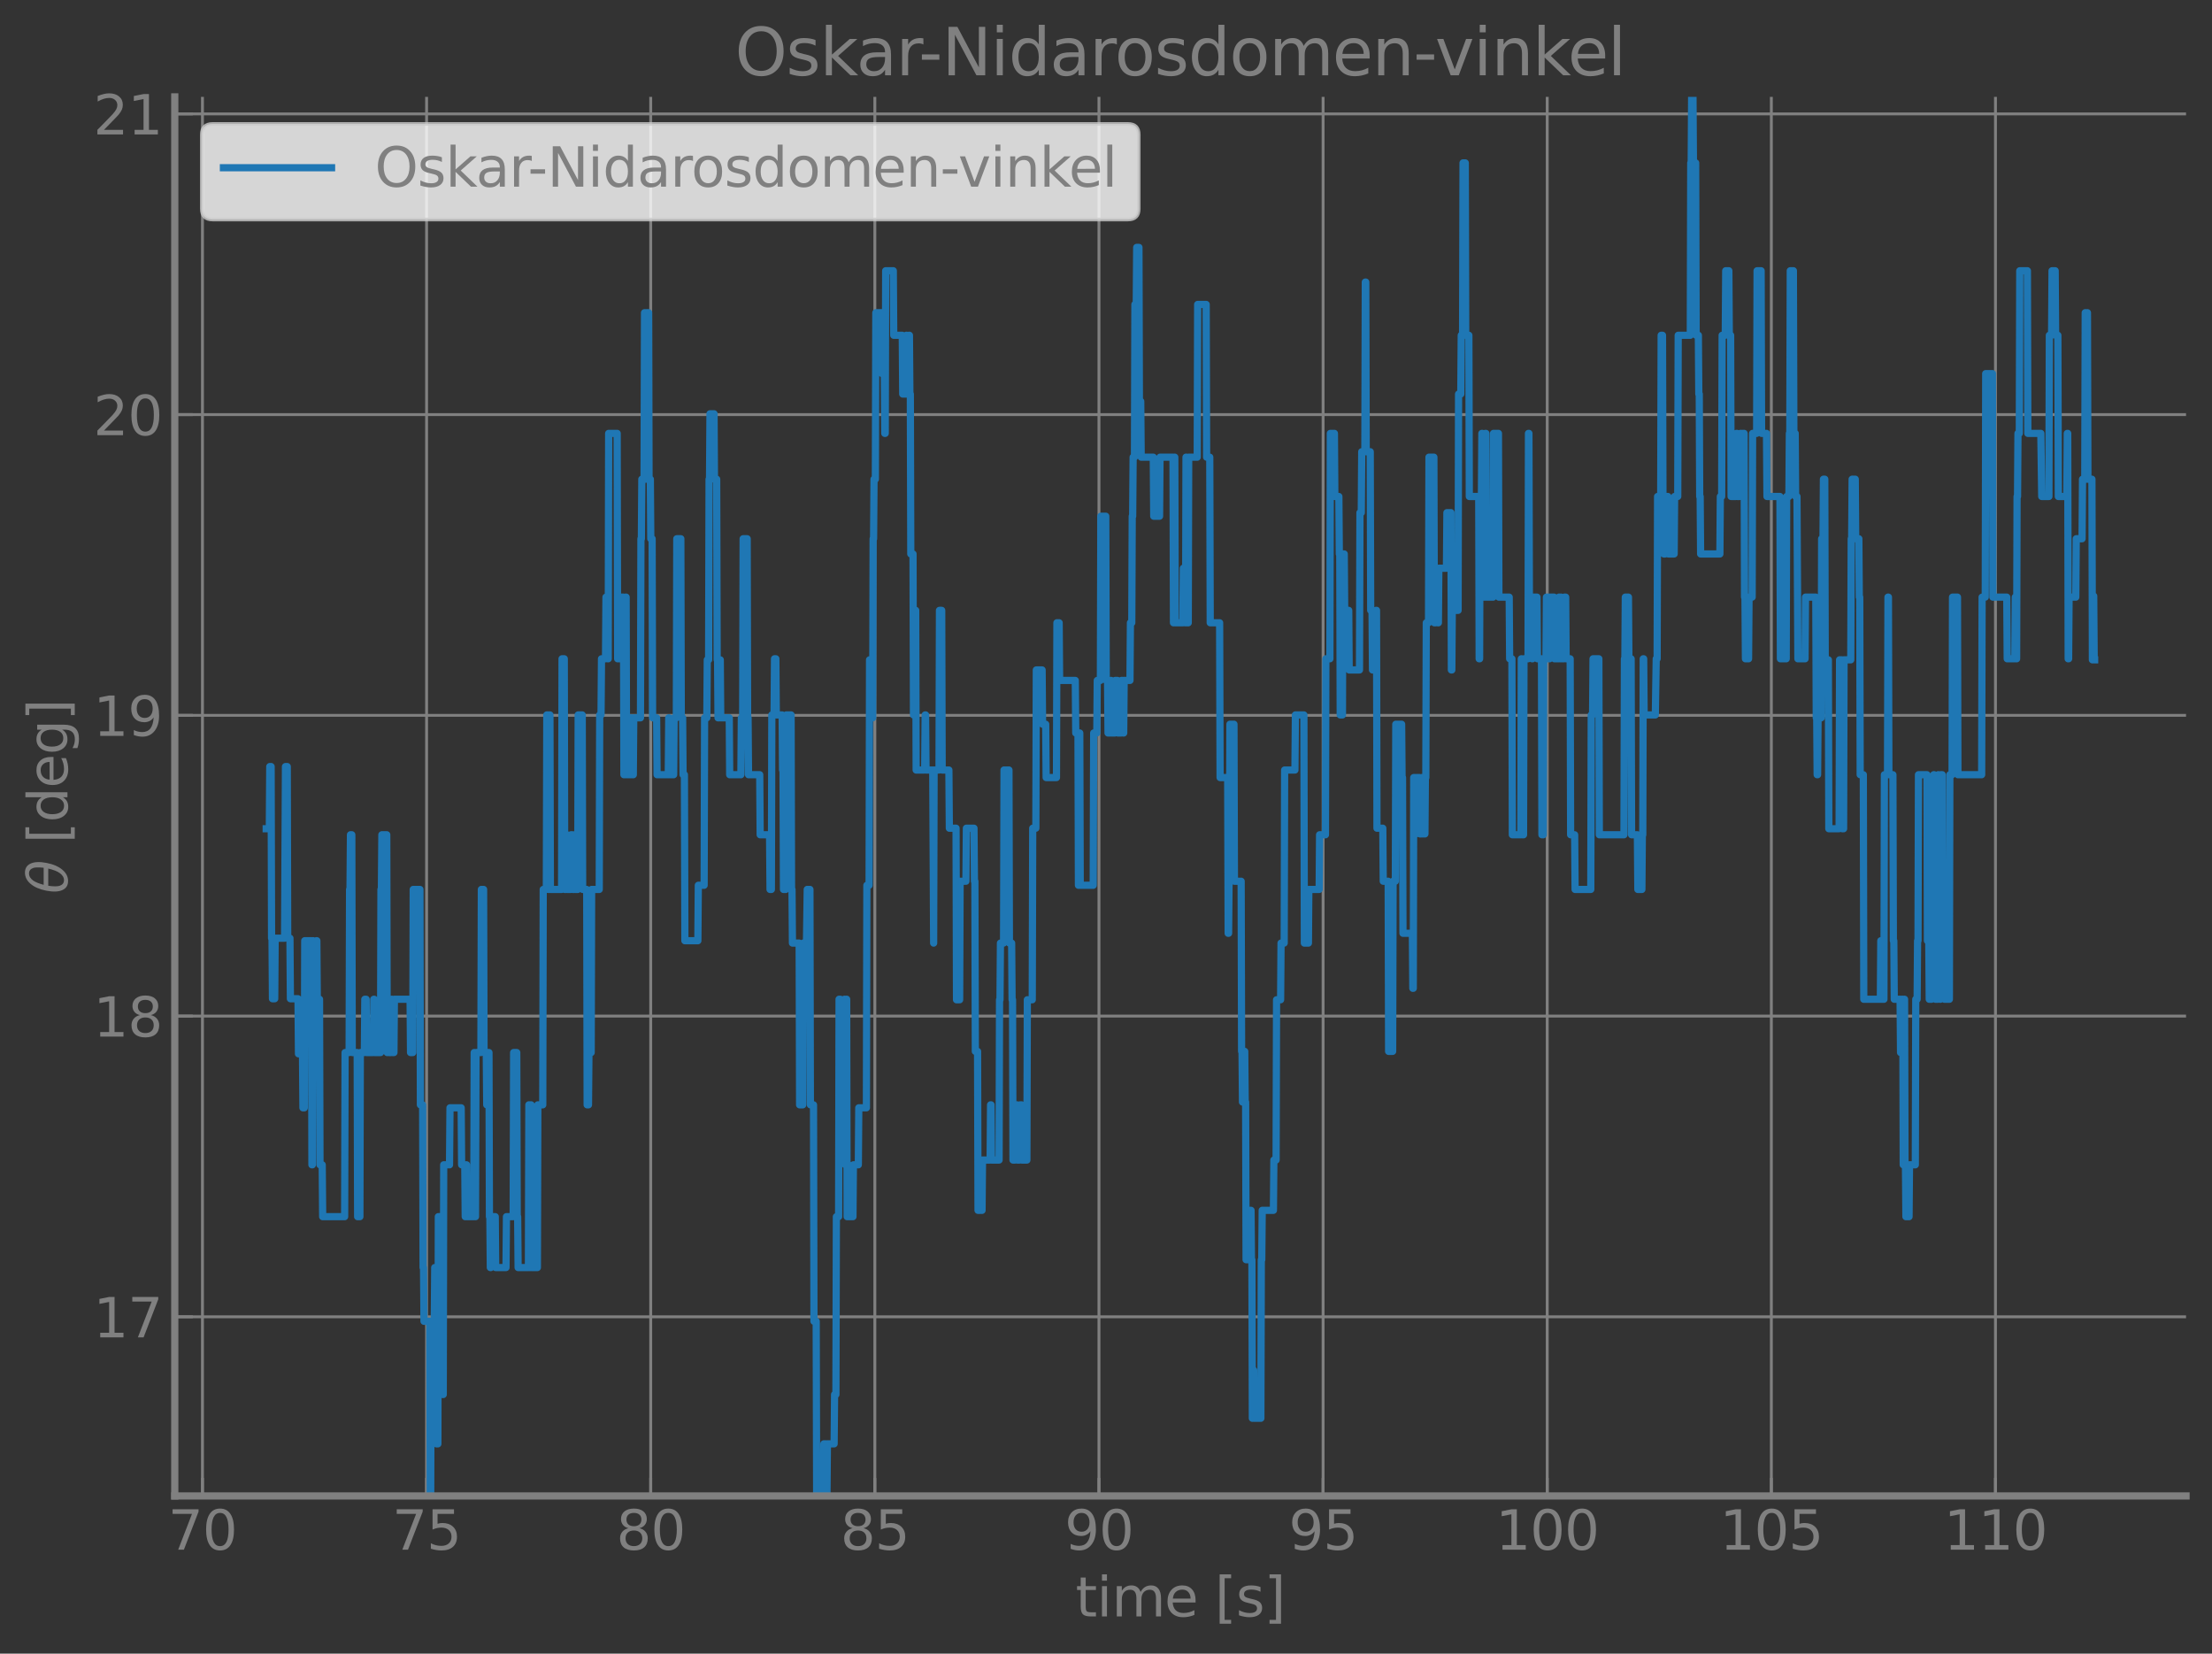 <?xml version="1.0" encoding="utf-8" standalone="no"?>
<!DOCTYPE svg PUBLIC "-//W3C//DTD SVG 1.1//EN"
  "http://www.w3.org/Graphics/SVG/1.1/DTD/svg11.dtd">
<svg xmlns:xlink="http://www.w3.org/1999/xlink" width="613.688pt" height="458.692pt" viewBox="0 0 613.688 458.692" xmlns="http://www.w3.org/2000/svg" version="1.1">
 <rect x="0" y="0" width="613.688" height="458.692" fill="#333333" stroke="none"/>
 <defs>
  <style type="text/css">*{stroke-linejoin: round; stroke-linecap: butt}</style>
 </defs>
 <g id="figure_1">
  <g id="patch_1">
   <path d="M 0 458.692 
L 613.688 458.692 
L 613.688 0 
L 0 0 
L 0 458.692 
z
" style="fill: none"/>
  </g>
  <g id="axes_1">
   <g id="patch_2">
    <path d="M 48.487 414.957 
L 606.487 414.957 
L 606.487 26.877 
L 48.487 26.877 
L 48.487 414.957 
z
" style="fill: none"/>
   </g>
   <g id="matplotlib.axis_1">
    <g id="xtick_1">
     <g id="line2d_1">
      <path d="M 56.169 414.957 
L 56.169 26.877 
" clip-path="url(#pf88cd7facf)" style="fill: none; stroke: #808080; stroke-width: 0.8; stroke-linecap: square"/>
     </g>
     <g id="line2d_2">
      <defs>
       <path id="ma1fc1a6407" d="M 0 0 
L 0 -5 
" style="stroke: #808080; stroke-width: 0.8"/>
      </defs>
      <g>
       <use xlink:href="#ma1fc1a6407" x="56.169" y="414.957" style="fill: #808080; stroke: #808080; stroke-width: 0.8"/>
      </g>
     </g>
     <g id="text_1">
      <!-- 70 -->
      <g style="fill: #808080" transform="translate(46.625 429.855) scale(0.15 -0.15)">
       <defs>
        <path id="DejaVuSans-37" d="M 525 4666 
L 3525 4666 
L 3525 4397 
L 1831 0 
L 1172 0 
L 2766 4134 
L 525 4134 
L 525 4666 
z
" transform="scale(0.016)"/>
        <path id="DejaVuSans-30" d="M 2034 4250 
Q 1547 4250 1301 3770 
Q 1056 3291 1056 2328 
Q 1056 1369 1301 889 
Q 1547 409 2034 409 
Q 2525 409 2770 889 
Q 3016 1369 3016 2328 
Q 3016 3291 2770 3770 
Q 2525 4250 2034 4250 
z
M 2034 4750 
Q 2819 4750 3233 4129 
Q 3647 3509 3647 2328 
Q 3647 1150 3233 529 
Q 2819 -91 2034 -91 
Q 1250 -91 836 529 
Q 422 1150 422 2328 
Q 422 3509 836 4129 
Q 1250 4750 2034 4750 
z
" transform="scale(0.016)"/>
       </defs>
       <use xlink:href="#DejaVuSans-37"/>
       <use xlink:href="#DejaVuSans-30" x="63.623"/>
      </g>
     </g>
    </g>
    <g id="xtick_2">
     <g id="line2d_3">
      <path d="M 118.35 414.957 
L 118.35 26.877 
" clip-path="url(#pf88cd7facf)" style="fill: none; stroke: #808080; stroke-width: 0.8; stroke-linecap: square"/>
     </g>
     <g id="line2d_4">
      <g>
       <use xlink:href="#ma1fc1a6407" x="118.35" y="414.957" style="fill: #808080; stroke: #808080; stroke-width: 0.8"/>
      </g>
     </g>
     <g id="text_2">
      <!-- 75 -->
      <g style="fill: #808080" transform="translate(108.806 429.855) scale(0.15 -0.15)">
       <defs>
        <path id="DejaVuSans-35" d="M 691 4666 
L 3169 4666 
L 3169 4134 
L 1269 4134 
L 1269 2991 
Q 1406 3038 1543 3061 
Q 1681 3084 1819 3084 
Q 2600 3084 3056 2656 
Q 3513 2228 3513 1497 
Q 3513 744 3044 326 
Q 2575 -91 1722 -91 
Q 1428 -91 1123 -41 
Q 819 9 494 109 
L 494 744 
Q 775 591 1075 516 
Q 1375 441 1709 441 
Q 2250 441 2565 725 
Q 2881 1009 2881 1497 
Q 2881 1984 2565 2268 
Q 2250 2553 1709 2553 
Q 1456 2553 1204 2497 
Q 953 2441 691 2322 
L 691 4666 
z
" transform="scale(0.016)"/>
       </defs>
       <use xlink:href="#DejaVuSans-37"/>
       <use xlink:href="#DejaVuSans-35" x="63.623"/>
      </g>
     </g>
    </g>
    <g id="xtick_3">
     <g id="line2d_5">
      <path d="M 180.531 414.957 
L 180.531 26.877 
" clip-path="url(#pf88cd7facf)" style="fill: none; stroke: #808080; stroke-width: 0.8; stroke-linecap: square"/>
     </g>
     <g id="line2d_6">
      <g>
       <use xlink:href="#ma1fc1a6407" x="180.531" y="414.957" style="fill: #808080; stroke: #808080; stroke-width: 0.8"/>
      </g>
     </g>
     <g id="text_3">
      <!-- 80 -->
      <g style="fill: #808080" transform="translate(170.987 429.855) scale(0.15 -0.15)">
       <defs>
        <path id="DejaVuSans-38" d="M 2034 2216 
Q 1584 2216 1326 1975 
Q 1069 1734 1069 1313 
Q 1069 891 1326 650 
Q 1584 409 2034 409 
Q 2484 409 2743 651 
Q 3003 894 3003 1313 
Q 3003 1734 2745 1975 
Q 2488 2216 2034 2216 
z
M 1403 2484 
Q 997 2584 770 2862 
Q 544 3141 544 3541 
Q 544 4100 942 4425 
Q 1341 4750 2034 4750 
Q 2731 4750 3128 4425 
Q 3525 4100 3525 3541 
Q 3525 3141 3298 2862 
Q 3072 2584 2669 2484 
Q 3125 2378 3379 2068 
Q 3634 1759 3634 1313 
Q 3634 634 3220 271 
Q 2806 -91 2034 -91 
Q 1263 -91 848 271 
Q 434 634 434 1313 
Q 434 1759 690 2068 
Q 947 2378 1403 2484 
z
M 1172 3481 
Q 1172 3119 1398 2916 
Q 1625 2713 2034 2713 
Q 2441 2713 2670 2916 
Q 2900 3119 2900 3481 
Q 2900 3844 2670 4047 
Q 2441 4250 2034 4250 
Q 1625 4250 1398 4047 
Q 1172 3844 1172 3481 
z
" transform="scale(0.016)"/>
       </defs>
       <use xlink:href="#DejaVuSans-38"/>
       <use xlink:href="#DejaVuSans-30" x="63.623"/>
      </g>
     </g>
    </g>
    <g id="xtick_4">
     <g id="line2d_7">
      <path d="M 242.712 414.957 
L 242.712 26.877 
" clip-path="url(#pf88cd7facf)" style="fill: none; stroke: #808080; stroke-width: 0.8; stroke-linecap: square"/>
     </g>
     <g id="line2d_8">
      <g>
       <use xlink:href="#ma1fc1a6407" x="242.712" y="414.957" style="fill: #808080; stroke: #808080; stroke-width: 0.8"/>
      </g>
     </g>
     <g id="text_4">
      <!-- 85 -->
      <g style="fill: #808080" transform="translate(233.168 429.855) scale(0.15 -0.15)">
       <use xlink:href="#DejaVuSans-38"/>
       <use xlink:href="#DejaVuSans-35" x="63.623"/>
      </g>
     </g>
    </g>
    <g id="xtick_5">
     <g id="line2d_9">
      <path d="M 304.893 414.957 
L 304.893 26.877 
" clip-path="url(#pf88cd7facf)" style="fill: none; stroke: #808080; stroke-width: 0.8; stroke-linecap: square"/>
     </g>
     <g id="line2d_10">
      <g>
       <use xlink:href="#ma1fc1a6407" x="304.893" y="414.957" style="fill: #808080; stroke: #808080; stroke-width: 0.8"/>
      </g>
     </g>
     <g id="text_5">
      <!-- 90 -->
      <g style="fill: #808080" transform="translate(295.35 429.855) scale(0.15 -0.15)">
       <defs>
        <path id="DejaVuSans-39" d="M 703 97 
L 703 672 
Q 941 559 1184 500 
Q 1428 441 1663 441 
Q 2288 441 2617 861 
Q 2947 1281 2994 2138 
Q 2813 1869 2534 1725 
Q 2256 1581 1919 1581 
Q 1219 1581 811 2004 
Q 403 2428 403 3163 
Q 403 3881 828 4315 
Q 1253 4750 1959 4750 
Q 2769 4750 3195 4129 
Q 3622 3509 3622 2328 
Q 3622 1225 3098 567 
Q 2575 -91 1691 -91 
Q 1453 -91 1209 -44 
Q 966 3 703 97 
z
M 1959 2075 
Q 2384 2075 2632 2365 
Q 2881 2656 2881 3163 
Q 2881 3666 2632 3958 
Q 2384 4250 1959 4250 
Q 1534 4250 1286 3958 
Q 1038 3666 1038 3163 
Q 1038 2656 1286 2365 
Q 1534 2075 1959 2075 
z
" transform="scale(0.016)"/>
       </defs>
       <use xlink:href="#DejaVuSans-39"/>
       <use xlink:href="#DejaVuSans-30" x="63.623"/>
      </g>
     </g>
    </g>
    <g id="xtick_6">
     <g id="line2d_11">
      <path d="M 367.074 414.957 
L 367.074 26.877 
" clip-path="url(#pf88cd7facf)" style="fill: none; stroke: #808080; stroke-width: 0.8; stroke-linecap: square"/>
     </g>
     <g id="line2d_12">
      <g>
       <use xlink:href="#ma1fc1a6407" x="367.074" y="414.957" style="fill: #808080; stroke: #808080; stroke-width: 0.8"/>
      </g>
     </g>
     <g id="text_6">
      <!-- 95 -->
      <g style="fill: #808080" transform="translate(357.531 429.855) scale(0.15 -0.15)">
       <use xlink:href="#DejaVuSans-39"/>
       <use xlink:href="#DejaVuSans-35" x="63.623"/>
      </g>
     </g>
    </g>
    <g id="xtick_7">
     <g id="line2d_13">
      <path d="M 429.255 414.957 
L 429.255 26.877 
" clip-path="url(#pf88cd7facf)" style="fill: none; stroke: #808080; stroke-width: 0.8; stroke-linecap: square"/>
     </g>
     <g id="line2d_14">
      <g>
       <use xlink:href="#ma1fc1a6407" x="429.255" y="414.957" style="fill: #808080; stroke: #808080; stroke-width: 0.8"/>
      </g>
     </g>
     <g id="text_7">
      <!-- 100 -->
      <g style="fill: #808080" transform="translate(414.94 429.855) scale(0.15 -0.15)">
       <defs>
        <path id="DejaVuSans-31" d="M 794 531 
L 1825 531 
L 1825 4091 
L 703 3866 
L 703 4441 
L 1819 4666 
L 2450 4666 
L 2450 531 
L 3481 531 
L 3481 0 
L 794 0 
L 794 531 
z
" transform="scale(0.016)"/>
       </defs>
       <use xlink:href="#DejaVuSans-31"/>
       <use xlink:href="#DejaVuSans-30" x="63.623"/>
       <use xlink:href="#DejaVuSans-30" x="127.246"/>
      </g>
     </g>
    </g>
    <g id="xtick_8">
     <g id="line2d_15">
      <path d="M 491.436 414.957 
L 491.436 26.877 
" clip-path="url(#pf88cd7facf)" style="fill: none; stroke: #808080; stroke-width: 0.8; stroke-linecap: square"/>
     </g>
     <g id="line2d_16">
      <g>
       <use xlink:href="#ma1fc1a6407" x="491.436" y="414.957" style="fill: #808080; stroke: #808080; stroke-width: 0.8"/>
      </g>
     </g>
     <g id="text_8">
      <!-- 105 -->
      <g style="fill: #808080" transform="translate(477.121 429.855) scale(0.15 -0.15)">
       <use xlink:href="#DejaVuSans-31"/>
       <use xlink:href="#DejaVuSans-30" x="63.623"/>
       <use xlink:href="#DejaVuSans-35" x="127.246"/>
      </g>
     </g>
    </g>
    <g id="xtick_9">
     <g id="line2d_17">
      <path d="M 553.617 414.957 
L 553.617 26.877 
" clip-path="url(#pf88cd7facf)" style="fill: none; stroke: #808080; stroke-width: 0.8; stroke-linecap: square"/>
     </g>
     <g id="line2d_18">
      <g>
       <use xlink:href="#ma1fc1a6407" x="553.617" y="414.957" style="fill: #808080; stroke: #808080; stroke-width: 0.8"/>
      </g>
     </g>
     <g id="text_9">
      <!-- 110 -->
      <g style="fill: #808080" transform="translate(539.302 429.855) scale(0.15 -0.15)">
       <use xlink:href="#DejaVuSans-31"/>
       <use xlink:href="#DejaVuSans-31" x="63.623"/>
       <use xlink:href="#DejaVuSans-30" x="127.246"/>
      </g>
     </g>
    </g>
    <g id="text_10">
     <!-- time [s] -->
     <g style="fill: #808080" transform="translate(298.4 448.372) scale(0.15 -0.15)">
      <defs>
       <path id="DejaVuSans-74" d="M 1172 4494 
L 1172 3500 
L 2356 3500 
L 2356 3053 
L 1172 3053 
L 1172 1153 
Q 1172 725 1289 603 
Q 1406 481 1766 481 
L 2356 481 
L 2356 0 
L 1766 0 
Q 1100 0 847 248 
Q 594 497 594 1153 
L 594 3053 
L 172 3053 
L 172 3500 
L 594 3500 
L 594 4494 
L 1172 4494 
z
" transform="scale(0.016)"/>
       <path id="DejaVuSans-69" d="M 603 3500 
L 1178 3500 
L 1178 0 
L 603 0 
L 603 3500 
z
M 603 4863 
L 1178 4863 
L 1178 4134 
L 603 4134 
L 603 4863 
z
" transform="scale(0.016)"/>
       <path id="DejaVuSans-6d" d="M 3328 2828 
Q 3544 3216 3844 3400 
Q 4144 3584 4550 3584 
Q 5097 3584 5394 3201 
Q 5691 2819 5691 2113 
L 5691 0 
L 5113 0 
L 5113 2094 
Q 5113 2597 4934 2840 
Q 4756 3084 4391 3084 
Q 3944 3084 3684 2787 
Q 3425 2491 3425 1978 
L 3425 0 
L 2847 0 
L 2847 2094 
Q 2847 2600 2669 2842 
Q 2491 3084 2119 3084 
Q 1678 3084 1418 2786 
Q 1159 2488 1159 1978 
L 1159 0 
L 581 0 
L 581 3500 
L 1159 3500 
L 1159 2956 
Q 1356 3278 1631 3431 
Q 1906 3584 2284 3584 
Q 2666 3584 2933 3390 
Q 3200 3197 3328 2828 
z
" transform="scale(0.016)"/>
       <path id="DejaVuSans-65" d="M 3597 1894 
L 3597 1613 
L 953 1613 
Q 991 1019 1311 708 
Q 1631 397 2203 397 
Q 2534 397 2845 478 
Q 3156 559 3463 722 
L 3463 178 
Q 3153 47 2828 -22 
Q 2503 -91 2169 -91 
Q 1331 -91 842 396 
Q 353 884 353 1716 
Q 353 2575 817 3079 
Q 1281 3584 2069 3584 
Q 2775 3584 3186 3129 
Q 3597 2675 3597 1894 
z
M 3022 2063 
Q 3016 2534 2758 2815 
Q 2500 3097 2075 3097 
Q 1594 3097 1305 2825 
Q 1016 2553 972 2059 
L 3022 2063 
z
" transform="scale(0.016)"/>
       <path id="DejaVuSans-20" transform="scale(0.016)"/>
       <path id="DejaVuSans-5b" d="M 550 4863 
L 1875 4863 
L 1875 4416 
L 1125 4416 
L 1125 -397 
L 1875 -397 
L 1875 -844 
L 550 -844 
L 550 4863 
z
" transform="scale(0.016)"/>
       <path id="DejaVuSans-73" d="M 2834 3397 
L 2834 2853 
Q 2591 2978 2328 3040 
Q 2066 3103 1784 3103 
Q 1356 3103 1142 2972 
Q 928 2841 928 2578 
Q 928 2378 1081 2264 
Q 1234 2150 1697 2047 
L 1894 2003 
Q 2506 1872 2764 1633 
Q 3022 1394 3022 966 
Q 3022 478 2636 193 
Q 2250 -91 1575 -91 
Q 1294 -91 989 -36 
Q 684 19 347 128 
L 347 722 
Q 666 556 975 473 
Q 1284 391 1588 391 
Q 1994 391 2212 530 
Q 2431 669 2431 922 
Q 2431 1156 2273 1281 
Q 2116 1406 1581 1522 
L 1381 1569 
Q 847 1681 609 1914 
Q 372 2147 372 2553 
Q 372 3047 722 3315 
Q 1072 3584 1716 3584 
Q 2034 3584 2315 3537 
Q 2597 3491 2834 3397 
z
" transform="scale(0.016)"/>
       <path id="DejaVuSans-5d" d="M 1947 4863 
L 1947 -844 
L 622 -844 
L 622 -397 
L 1369 -397 
L 1369 4416 
L 622 4416 
L 622 4863 
L 1947 4863 
z
" transform="scale(0.016)"/>
      </defs>
      <use xlink:href="#DejaVuSans-74"/>
      <use xlink:href="#DejaVuSans-69" x="39.209"/>
      <use xlink:href="#DejaVuSans-6d" x="66.992"/>
      <use xlink:href="#DejaVuSans-65" x="164.404"/>
      <use xlink:href="#DejaVuSans-20" x="225.928"/>
      <use xlink:href="#DejaVuSans-5b" x="257.715"/>
      <use xlink:href="#DejaVuSans-73" x="296.729"/>
      <use xlink:href="#DejaVuSans-5d" x="348.828"/>
     </g>
    </g>
   </g>
   <g id="matplotlib.axis_2">
    <g id="ytick_1">
     <g id="line2d_19">
      <path d="M 48.487 365.26 
L 606.487 365.26 
" clip-path="url(#pf88cd7facf)" style="fill: none; stroke: #808080; stroke-width: 0.8; stroke-linecap: square"/>
     </g>
     <g id="line2d_20">
      <defs>
       <path id="m5e463b05a9" d="M 0 0 
L 5 0 
" style="stroke: #808080; stroke-width: 0.8"/>
      </defs>
      <g>
       <use xlink:href="#m5e463b05a9" x="48.487" y="365.26" style="fill: #808080; stroke: #808080; stroke-width: 0.8"/>
      </g>
     </g>
     <g id="text_11">
      <!-- 17 -->
      <g style="fill: #808080" transform="translate(25.9 370.958) scale(0.15 -0.15)">
       <use xlink:href="#DejaVuSans-31"/>
       <use xlink:href="#DejaVuSans-37" x="63.623"/>
      </g>
     </g>
    </g>
    <g id="ytick_2">
     <g id="line2d_21">
      <path d="M 48.487 281.842 
L 606.487 281.842 
" clip-path="url(#pf88cd7facf)" style="fill: none; stroke: #808080; stroke-width: 0.8; stroke-linecap: square"/>
     </g>
     <g id="line2d_22">
      <g>
       <use xlink:href="#m5e463b05a9" x="48.487" y="281.842" style="fill: #808080; stroke: #808080; stroke-width: 0.8"/>
      </g>
     </g>
     <g id="text_12">
      <!-- 18 -->
      <g style="fill: #808080" transform="translate(25.9 287.541) scale(0.15 -0.15)">
       <use xlink:href="#DejaVuSans-31"/>
       <use xlink:href="#DejaVuSans-38" x="63.623"/>
      </g>
     </g>
    </g>
    <g id="ytick_3">
     <g id="line2d_23">
      <path d="M 48.487 198.425 
L 606.487 198.425 
" clip-path="url(#pf88cd7facf)" style="fill: none; stroke: #808080; stroke-width: 0.8; stroke-linecap: square"/>
     </g>
     <g id="line2d_24">
      <g>
       <use xlink:href="#m5e463b05a9" x="48.487" y="198.425" style="fill: #808080; stroke: #808080; stroke-width: 0.8"/>
      </g>
     </g>
     <g id="text_13">
      <!-- 19 -->
      <g style="fill: #808080" transform="translate(25.9 204.124) scale(0.15 -0.15)">
       <use xlink:href="#DejaVuSans-31"/>
       <use xlink:href="#DejaVuSans-39" x="63.623"/>
      </g>
     </g>
    </g>
    <g id="ytick_4">
     <g id="line2d_25">
      <path d="M 48.487 115.008 
L 606.487 115.008 
" clip-path="url(#pf88cd7facf)" style="fill: none; stroke: #808080; stroke-width: 0.8; stroke-linecap: square"/>
     </g>
     <g id="line2d_26">
      <g>
       <use xlink:href="#m5e463b05a9" x="48.487" y="115.008" style="fill: #808080; stroke: #808080; stroke-width: 0.8"/>
      </g>
     </g>
     <g id="text_14">
      <!-- 20 -->
      <g style="fill: #808080" transform="translate(25.9 120.706) scale(0.15 -0.15)">
       <defs>
        <path id="DejaVuSans-32" d="M 1228 531 
L 3431 531 
L 3431 0 
L 469 0 
L 469 531 
Q 828 903 1448 1529 
Q 2069 2156 2228 2338 
Q 2531 2678 2651 2914 
Q 2772 3150 2772 3378 
Q 2772 3750 2511 3984 
Q 2250 4219 1831 4219 
Q 1534 4219 1204 4116 
Q 875 4013 500 3803 
L 500 4441 
Q 881 4594 1212 4672 
Q 1544 4750 1819 4750 
Q 2544 4750 2975 4387 
Q 3406 4025 3406 3419 
Q 3406 3131 3298 2873 
Q 3191 2616 2906 2266 
Q 2828 2175 2409 1742 
Q 1991 1309 1228 531 
z
" transform="scale(0.016)"/>
       </defs>
       <use xlink:href="#DejaVuSans-32"/>
       <use xlink:href="#DejaVuSans-30" x="63.623"/>
      </g>
     </g>
    </g>
    <g id="ytick_5">
     <g id="line2d_27">
      <path d="M 48.487 31.59 
L 606.487 31.59 
" clip-path="url(#pf88cd7facf)" style="fill: none; stroke: #808080; stroke-width: 0.8; stroke-linecap: square"/>
     </g>
     <g id="line2d_28">
      <g>
       <use xlink:href="#m5e463b05a9" x="48.487" y="31.59" style="fill: #808080; stroke: #808080; stroke-width: 0.8"/>
      </g>
     </g>
     <g id="text_15">
      <!-- 21 -->
      <g style="fill: #808080" transform="translate(25.9 37.289) scale(0.15 -0.15)">
       <use xlink:href="#DejaVuSans-32"/>
       <use xlink:href="#DejaVuSans-31" x="63.623"/>
      </g>
     </g>
    </g>
    <g id="text_16">
     <!-- $\theta$ [deg] -->
     <g style="fill: #808080" transform="translate(18.75 247.917) rotate(-90) scale(0.15 -0.15)">
      <defs>
       <path id="DejaVuSans-Oblique-3b8" d="M 2913 2219 
L 925 2219 
Q 791 1284 928 888 
Q 1100 400 1566 400 
Q 2034 400 2391 891 
Q 2703 1322 2913 2219 
z
M 3009 2750 
Q 3094 3638 2984 3950 
Q 2813 4444 2353 4444 
Q 1875 4444 1525 3956 
Q 1250 3563 1034 2750 
L 3009 2750 
z
M 2444 4913 
Q 3194 4913 3494 4250 
Q 3794 3591 3566 2422 
Q 3341 1256 2781 594 
Q 2225 -72 1475 -72 
Q 722 -72 425 594 
Q 128 1256 353 2422 
Q 581 3591 1134 4250 
Q 1691 4913 2444 4913 
z
" transform="scale(0.016)"/>
       <path id="DejaVuSans-64" d="M 2906 2969 
L 2906 4863 
L 3481 4863 
L 3481 0 
L 2906 0 
L 2906 525 
Q 2725 213 2448 61 
Q 2172 -91 1784 -91 
Q 1150 -91 751 415 
Q 353 922 353 1747 
Q 353 2572 751 3078 
Q 1150 3584 1784 3584 
Q 2172 3584 2448 3432 
Q 2725 3281 2906 2969 
z
M 947 1747 
Q 947 1113 1208 752 
Q 1469 391 1925 391 
Q 2381 391 2643 752 
Q 2906 1113 2906 1747 
Q 2906 2381 2643 2742 
Q 2381 3103 1925 3103 
Q 1469 3103 1208 2742 
Q 947 2381 947 1747 
z
" transform="scale(0.016)"/>
       <path id="DejaVuSans-67" d="M 2906 1791 
Q 2906 2416 2648 2759 
Q 2391 3103 1925 3103 
Q 1463 3103 1205 2759 
Q 947 2416 947 1791 
Q 947 1169 1205 825 
Q 1463 481 1925 481 
Q 2391 481 2648 825 
Q 2906 1169 2906 1791 
z
M 3481 434 
Q 3481 -459 3084 -895 
Q 2688 -1331 1869 -1331 
Q 1566 -1331 1297 -1286 
Q 1028 -1241 775 -1147 
L 775 -588 
Q 1028 -725 1275 -790 
Q 1522 -856 1778 -856 
Q 2344 -856 2625 -561 
Q 2906 -266 2906 331 
L 2906 616 
Q 2728 306 2450 153 
Q 2172 0 1784 0 
Q 1141 0 747 490 
Q 353 981 353 1791 
Q 353 2603 747 3093 
Q 1141 3584 1784 3584 
Q 2172 3584 2450 3431 
Q 2728 3278 2906 2969 
L 2906 3500 
L 3481 3500 
L 3481 434 
z
" transform="scale(0.016)"/>
      </defs>
      <use xlink:href="#DejaVuSans-Oblique-3b8" transform="translate(0 0.234)"/>
      <use xlink:href="#DejaVuSans-20" transform="translate(61.182 0.234)"/>
      <use xlink:href="#DejaVuSans-5b" transform="translate(92.969 0.234)"/>
      <use xlink:href="#DejaVuSans-64" transform="translate(131.982 0.234)"/>
      <use xlink:href="#DejaVuSans-65" transform="translate(195.459 0.234)"/>
      <use xlink:href="#DejaVuSans-67" transform="translate(256.982 0.234)"/>
      <use xlink:href="#DejaVuSans-5d" transform="translate(320.459 0.234)"/>
     </g>
    </g>
   </g>
   <g id="line2d_29">
    <path d="M 73.851 229.874 
L 74.722 229.874 
L 74.846 212.632 
L 75.219 212.632 
L 75.344 260.243 
L 75.467 260.243 
L 75.592 277.035 
L 76.214 277.035 
L 76.338 260.243 
L 78.952 260.243 
L 79.199 212.632 
L 79.696 212.632 
L 79.82 260.243 
L 80.442 260.243 
L 80.566 277.035 
L 82.681 277.035 
L 82.806 292.31 
L 83.924 292.31 
L 84.048 307.288 
L 84.421 307.288 
L 84.546 260.943 
L 86.411 260.943 
L 86.538 323.096 
L 86.66 323.096 
L 86.786 260.943 
L 86.909 260.943 
L 87.033 277.18 
L 87.655 277.18 
L 87.779 260.943 
L 87.908 260.943 
L 88.028 277.18 
L 88.649 277.18 
L 88.775 323.096 
L 89.396 323.096 
L 89.522 337.484 
L 95.616 337.484 
L 95.739 291.961 
L 96.862 291.961 
L 96.985 246.716 
L 97.106 246.716 
L 97.232 231.551 
L 97.604 231.551 
L 97.728 291.961 
L 99.096 291.961 
L 99.221 337.484 
L 99.845 337.484 
L 99.967 291.961 
L 101.087 291.961 
L 101.212 277.18 
L 101.583 277.18 
L 101.709 291.961 
L 103.574 291.961 
L 103.7 277.18 
L 103.822 277.18 
L 103.947 291.961 
L 105.566 291.961 
L 105.691 246.716 
L 105.814 246.716 
L 105.947 231.551 
L 107.304 231.551 
L 107.429 291.961 
L 107.553 291.961 
L 107.687 277.18 
L 107.802 277.18 
L 107.928 291.961 
L 108.548 291.961 
L 108.672 277.18 
L 108.796 277.18 
L 108.924 291.961 
L 109.296 291.961 
L 109.42 277.18 
L 113.771 277.18 
L 113.898 291.961 
L 114.518 291.961 
L 114.642 246.716 
L 116.506 246.716 
L 116.632 306.463 
L 117.258 306.463 
L 117.379 351.599 
L 117.506 351.599 
L 117.634 366.504 
L 119.243 366.504 
L 119.368 414.957 
L 119.495 414.957 
L 119.616 366.504 
L 120.487 366.504 
L 120.611 351.599 
L 120.991 351.599 
L 121.109 400.503 
L 121.483 400.503 
L 121.608 337.484 
L 122.482 337.484 
L 122.601 372.856 
L 122.726 372.856 
L 122.859 386.813 
L 122.974 386.813 
L 123.098 323.096 
L 124.714 323.096 
L 124.842 307.288 
L 127.948 307.288 
L 128.073 323.096 
L 128.945 323.096 
L 129.069 337.484 
L 129.192 337.484 
L 129.317 323.096 
L 129.441 323.096 
L 129.568 337.484 
L 131.439 337.484 
L 131.556 291.961 
L 131.681 291.961 
L 131.807 337.484 
L 131.928 337.484 
L 132.056 291.961 
L 133.42 291.961 
L 133.546 246.716 
L 134.168 246.716 
L 134.291 291.961 
L 134.912 291.961 
L 135.038 306.463 
L 135.162 306.463 
L 135.289 291.961 
L 135.659 291.961 
L 135.785 337.484 
L 135.907 337.484 
L 136.033 351.599 
L 136.156 351.599 
L 136.283 337.484 
L 137.4 337.484 
L 137.524 351.599 
L 140.385 351.599 
L 140.509 337.484 
L 142.375 337.484 
L 142.499 291.961 
L 143.37 291.961 
L 143.497 337.484 
L 143.618 337.484 
L 143.742 351.599 
L 146.605 351.599 
L 146.727 306.463 
L 146.852 306.463 
L 146.976 351.599 
L 147.1 351.599 
L 147.224 306.463 
L 147.349 306.463 
L 147.473 351.599 
L 149.09 351.599 
L 149.218 306.463 
L 150.582 306.463 
L 150.709 246.716 
L 151.577 246.716 
L 151.703 198.309 
L 152.074 198.309 
L 152.199 246.716 
L 152.326 246.716 
L 152.45 198.309 
L 152.572 198.309 
L 152.697 246.716 
L 155.806 246.716 
L 155.93 182.737 
L 156.552 182.737 
L 156.679 246.716 
L 157.048 246.716 
L 157.173 231.551 
L 157.298 231.551 
L 157.422 246.716 
L 158.294 246.716 
L 158.419 231.551 
L 158.792 231.551 
L 158.914 246.716 
L 159.292 246.716 
L 159.414 231.551 
L 159.537 231.551 
L 159.662 246.716 
L 160.283 246.716 
L 160.407 198.309 
L 161.533 198.309 
L 161.65 246.716 
L 162.775 246.716 
L 162.896 306.463 
L 163.267 306.463 
L 163.392 291.961 
L 164.015 291.961 
L 164.138 246.716 
L 166.252 246.716 
L 166.379 198.309 
L 166.749 198.309 
L 166.877 182.737 
L 167.993 182.737 
L 168.119 165.635 
L 168.49 165.635 
L 168.617 182.737 
L 168.739 182.737 
L 168.865 120.214 
L 171.227 120.214 
L 171.354 182.737 
L 171.475 182.737 
L 171.726 165.635 
L 171.848 182.737 
L 172.235 182.737 
L 172.346 165.635 
L 172.969 165.635 
L 173.093 214.893 
L 173.464 214.893 
L 173.59 165.635 
L 173.714 165.635 
L 173.842 214.893 
L 174.96 214.893 
L 175.082 199.113 
L 175.209 199.113 
L 175.331 214.893 
L 175.703 214.893 
L 175.828 199.113 
L 177.693 199.113 
L 177.818 149.438 
L 177.942 149.438 
L 178.068 132.926 
L 178.688 132.926 
L 178.812 86.741 
L 178.936 86.741 
L 179.062 132.926 
L 179.185 132.926 
L 179.31 86.741 
L 179.948 86.741 
L 180.058 132.926 
L 180.428 132.926 
L 180.553 149.438 
L 180.926 149.438 
L 181.053 199.113 
L 182.173 199.113 
L 182.297 214.893 
L 185.403 214.893 
L 185.537 199.113 
L 185.652 199.113 
L 185.776 214.893 
L 186.898 214.893 
L 187.023 199.113 
L 187.642 199.113 
L 187.766 149.438 
L 188.886 149.438 
L 189.01 199.113 
L 189.384 199.113 
L 189.507 214.893 
L 189.881 214.893 
L 190.011 260.943 
L 193.612 260.943 
L 193.738 245.56 
L 195.353 245.56 
L 195.479 199.113 
L 196.1 199.113 
L 196.223 183.024 
L 196.597 183.024 
L 196.723 132.926 
L 196.85 132.926 
L 196.975 114.781 
L 198.105 114.781 
L 198.214 132.926 
L 198.835 132.926 
L 198.968 183.024 
L 199.084 183.024 
L 199.208 199.113 
L 199.581 199.113 
L 199.711 183.024 
L 199.83 183.024 
L 199.955 199.113 
L 202.322 199.113 
L 202.443 214.893 
L 205.551 214.893 
L 205.676 199.113 
L 206.047 199.113 
L 206.175 149.438 
L 207.292 149.438 
L 207.415 199.113 
L 207.541 199.113 
L 207.666 214.893 
L 210.775 214.893 
L 210.898 231.551 
L 213.509 231.551 
L 213.635 246.716 
L 214.008 246.716 
L 214.133 198.309 
L 214.753 198.309 
L 214.877 182.737 
L 215.25 182.737 
L 215.374 198.309 
L 216.991 198.309 
L 217.117 213.591 
L 217.241 213.591 
L 217.366 246.716 
L 217.986 246.716 
L 218.146 198.309 
L 219.479 198.309 
L 219.603 246.716 
L 219.73 246.716 
L 219.854 261.598 
L 221.717 261.598 
L 221.842 306.463 
L 222.712 306.463 
L 222.841 261.598 
L 223.743 261.598 
L 223.957 246.716 
L 224.205 246.716 
L 224.329 261.598 
L 224.455 261.598 
L 224.578 246.716 
L 224.703 246.716 
L 224.831 306.463 
L 225.697 306.463 
L 225.821 366.504 
L 226.444 366.504 
L 226.569 414.957 
L 228.432 414.957 
L 228.559 400.503 
L 229.181 400.503 
L 229.306 414.957 
L 229.43 414.957 
L 229.552 400.503 
L 231.418 400.503 
L 231.542 386.813 
L 231.916 386.813 
L 232.04 337.484 
L 232.662 337.484 
L 232.788 277.18 
L 233.159 277.18 
L 233.286 291.961 
L 234.157 291.961 
L 234.279 277.18 
L 234.402 277.18 
L 234.527 323.096 
L 234.651 323.096 
L 234.775 277.18 
L 234.899 277.18 
L 235.023 337.484 
L 235.149 337.484 
L 235.276 323.096 
L 235.399 323.096 
L 235.523 337.484 
L 236.641 337.484 
L 236.765 323.096 
L 238.133 323.096 
L 238.259 307.288 
L 240.372 307.288 
L 240.501 245.56 
L 241.121 245.56 
L 241.245 183.024 
L 241.615 183.024 
L 241.741 199.113 
L 242.113 199.113 
L 242.237 149.438 
L 242.362 149.438 
L 242.486 132.926 
L 242.858 132.926 
L 242.985 86.741 
L 244.601 86.741 
L 244.724 103.637 
L 245.346 103.637 
L 245.472 120.214 
L 245.596 120.214 
L 245.719 75.104 
L 247.834 75.104 
L 247.957 93.002 
L 250.322 93.002 
L 250.447 109.303 
L 251.316 109.303 
L 251.44 93.002 
L 251.565 93.002 
L 251.691 109.303 
L 252.062 109.303 
L 252.186 93.002 
L 252.31 93.002 
L 252.434 109.303 
L 252.56 109.303 
L 252.685 153.659 
L 253.307 153.659 
L 253.43 198.309 
L 253.802 198.309 
L 254.051 169.305 
L 254.176 213.591 
L 256.539 213.591 
L 256.668 198.309 
L 256.79 198.309 
L 256.914 213.591 
L 258.777 213.591 
L 259.026 261.598 
L 259.153 213.591 
L 260.519 213.591 
L 260.644 169.305 
L 261.264 169.305 
L 261.391 213.591 
L 263.255 213.591 
L 263.382 229.734 
L 265.245 229.734 
L 265.37 277.317 
L 266.239 277.317 
L 266.367 244.44 
L 267.981 244.44 
L 268.107 229.734 
L 270.218 229.734 
L 270.344 244.44 
L 270.467 244.44 
L 270.591 291.634 
L 271.214 291.634 
L 271.338 335.728 
L 271.959 335.728 
L 272.084 321.779 
L 272.21 321.779 
L 272.334 335.728 
L 272.457 335.728 
L 272.582 321.779 
L 274.696 321.779 
L 274.82 306.463 
L 274.944 306.463 
L 275.07 321.779 
L 277.184 321.779 
L 277.308 277.317 
L 277.434 277.317 
L 277.558 261.598 
L 278.427 261.598 
L 278.552 213.591 
L 279.92 213.591 
L 280.045 261.598 
L 280.667 261.598 
L 280.789 277.317 
L 280.914 277.317 
L 281.039 321.779 
L 281.661 321.779 
L 281.786 306.463 
L 282.159 306.463 
L 282.289 321.779 
L 282.905 321.779 
L 283.031 306.463 
L 283.401 306.463 
L 283.527 321.779 
L 284.896 321.779 
L 285.019 277.317 
L 286.386 277.317 
L 286.513 229.734 
L 287.383 229.734 
L 287.509 185.834 
L 289.122 185.834 
L 289.246 200.893 
L 290.118 200.893 
L 290.241 215.682 
L 293.103 215.682 
L 293.226 172.748 
L 293.847 172.748 
L 293.974 188.742 
L 298.325 188.742 
L 298.449 203.322 
L 299.071 203.322 
L 299.195 245.56 
L 299.319 245.56 
L 299.444 203.322 
L 299.567 203.322 
L 299.694 245.56 
L 303.298 245.56 
L 303.426 203.322 
L 304.294 203.322 
L 304.418 188.742 
L 305.288 188.742 
L 305.413 143.19 
L 306.782 143.19 
L 306.909 188.742 
L 307.28 188.742 
L 307.407 203.322 
L 308.028 203.322 
L 308.152 188.742 
L 308.275 188.742 
L 308.398 203.322 
L 309.268 203.322 
L 309.393 188.742 
L 310.015 188.742 
L 310.139 203.322 
L 311.01 203.322 
L 311.134 188.742 
L 311.506 188.742 
L 311.633 203.322 
L 311.758 203.322 
L 311.882 188.742 
L 313.496 188.742 
L 313.62 172.748 
L 313.998 172.748 
L 314.122 143.19 
L 314.243 143.19 
L 314.37 126.813 
L 314.742 126.813 
L 314.865 84.442 
L 315.237 84.442 
L 315.362 68.624 
L 315.984 68.624 
L 316.108 111.322 
L 316.482 111.322 
L 316.607 126.813 
L 319.963 126.813 
L 320.087 143.19 
L 321.704 143.19 
L 321.828 126.813 
L 325.435 126.813 
L 325.561 172.748 
L 325.684 172.748 
L 325.808 126.813 
L 325.932 126.813 
L 326.056 172.748 
L 328.171 172.748 
L 328.297 157.618 
L 328.668 157.618 
L 328.794 172.748 
L 328.919 172.748 
L 329.041 126.813 
L 329.172 126.813 
L 329.292 172.748 
L 329.665 172.748 
L 329.788 126.813 
L 332.151 126.813 
L 332.276 84.442 
L 334.639 84.442 
L 334.762 126.813 
L 335.633 126.813 
L 335.758 172.748 
L 338.369 172.748 
L 338.496 215.682 
L 340.607 215.682 
L 340.736 258.879 
L 340.857 258.879 
L 340.98 244.44 
L 341.105 244.44 
L 341.229 200.893 
L 342.35 200.893 
L 342.472 244.44 
L 344.34 244.44 
L 344.463 291.634 
L 344.587 291.634 
L 344.711 305.69 
L 345.084 305.69 
L 345.216 291.634 
L 345.333 291.634 
L 345.46 305.69 
L 345.582 305.69 
L 345.708 349.421 
L 346.577 349.421 
L 346.702 335.728 
L 347.083 335.728 
L 347.2 349.421 
L 347.324 349.421 
L 347.448 393.401 
L 347.574 393.401 
L 347.695 380.077 
L 347.82 380.077 
L 347.945 393.401 
L 349.81 393.401 
L 349.935 349.421 
L 350.059 349.421 
L 350.184 335.728 
L 353.293 335.728 
L 353.417 321.779 
L 354.038 321.779 
L 354.163 277.317 
L 355.287 277.317 
L 355.408 261.598 
L 356.282 261.598 
L 356.401 213.591 
L 359.263 213.591 
L 359.389 198.309 
L 361.75 198.309 
L 361.873 261.598 
L 363 261.598 
L 363.117 246.716 
L 365.983 246.716 
L 366.102 231.551 
L 367.73 231.551 
L 367.843 182.737 
L 368.962 182.737 
L 369.086 120.214 
L 370.212 120.214 
L 370.332 137.718 
L 371.45 137.718 
L 371.574 153.659 
L 371.699 153.659 
L 371.822 198.309 
L 372.444 198.309 
L 372.57 153.659 
L 372.942 153.659 
L 373.066 169.305 
L 374.186 169.305 
L 374.309 185.834 
L 377.171 185.834 
L 377.299 142.212 
L 377.668 142.212 
L 377.794 125.304 
L 378.662 125.304 
L 378.786 78.245 
L 378.914 78.245 
L 379.037 125.304 
L 380.156 125.304 
L 380.281 169.305 
L 380.652 169.305 
L 380.777 185.834 
L 381.647 185.834 
L 381.773 169.305 
L 381.897 169.305 
L 382.021 229.734 
L 383.638 229.734 
L 383.762 244.44 
L 385.129 244.44 
L 385.253 291.634 
L 386.372 291.634 
L 386.497 244.44 
L 387.118 244.44 
L 387.245 200.893 
L 388.865 200.893 
L 388.986 215.682 
L 389.109 215.682 
L 389.232 258.879 
L 391.845 258.879 
L 391.97 274.14 
L 392.094 274.14 
L 392.219 215.682 
L 392.591 215.682 
L 392.715 231.313 
L 392.839 231.313 
L 392.966 215.682 
L 393.834 215.682 
L 393.959 231.313 
L 394.332 231.313 
L 394.457 215.682 
L 394.582 215.682 
L 394.709 231.313 
L 394.832 231.313 
L 394.954 215.682 
L 395.078 215.682 
L 395.203 231.313 
L 395.327 231.313 
L 395.451 215.682 
L 395.576 215.682 
L 395.7 172.748 
L 396.322 172.748 
L 396.448 126.813 
L 397.814 126.813 
L 397.939 172.748 
L 398.313 172.748 
L 398.438 157.618 
L 398.808 157.618 
L 398.935 172.748 
L 399.06 172.748 
L 399.185 157.618 
L 401.296 157.618 
L 401.421 142.212 
L 402.542 142.212 
L 402.664 185.834 
L 402.789 185.834 
L 402.913 169.305 
L 404.53 169.305 
L 404.658 109.303 
L 405.276 109.303 
L 405.401 93.002 
L 405.773 93.002 
L 405.9 45.189 
L 406.519 45.189 
L 406.646 93.002 
L 407.518 93.002 
L 407.639 137.718 
L 410.251 137.718 
L 410.374 182.737 
L 410.498 182.737 
L 410.623 137.718 
L 410.996 137.718 
L 411.121 120.214 
L 411.245 120.214 
L 411.371 165.635 
L 411.993 165.635 
L 412.117 120.214 
L 412.239 120.214 
L 412.367 165.635 
L 414.23 165.635 
L 414.353 120.214 
L 415.722 120.214 
L 415.848 165.635 
L 418.706 165.635 
L 418.831 182.737 
L 419.455 182.737 
L 419.58 231.551 
L 421.942 231.551 
L 422.066 182.737 
L 422.189 182.737 
L 422.315 231.551 
L 422.686 231.551 
L 422.81 182.737 
L 423.932 182.737 
L 424.054 120.214 
L 424.179 120.214 
L 424.303 165.635 
L 424.927 165.635 
L 425.052 182.737 
L 425.173 182.737 
L 425.299 165.635 
L 426.417 165.635 
L 426.541 182.737 
L 427.665 182.737 
L 427.786 231.551 
L 428.158 231.551 
L 428.282 182.737 
L 428.905 182.737 
L 429.03 165.635 
L 429.153 165.635 
L 429.278 182.737 
L 429.406 182.737 
L 429.528 165.635 
L 429.652 165.635 
L 429.776 182.737 
L 429.9 182.737 
L 430.024 165.635 
L 431.145 165.635 
L 431.269 182.737 
L 432.387 182.737 
L 432.513 165.635 
L 432.635 165.635 
L 432.761 182.737 
L 432.885 182.737 
L 433.01 165.635 
L 433.132 165.635 
L 433.257 182.737 
L 433.879 182.737 
L 434.004 165.635 
L 434.378 165.635 
L 434.503 182.737 
L 435.622 182.737 
L 435.746 231.551 
L 436.864 231.551 
L 436.988 246.716 
L 441.342 246.716 
L 441.466 198.309 
L 441.838 198.309 
L 441.967 182.737 
L 443.581 182.737 
L 443.71 231.551 
L 450.543 231.551 
L 450.669 182.737 
L 450.799 182.737 
L 450.919 165.635 
L 451.789 165.635 
L 451.913 182.737 
L 452.535 182.737 
L 452.659 231.551 
L 454.275 231.551 
L 454.398 246.716 
L 455.519 246.716 
L 455.645 231.551 
L 455.767 231.551 
L 455.891 182.737 
L 456.015 182.737 
L 456.14 198.309 
L 459.248 198.309 
L 459.497 182.737 
L 459.747 182.737 
L 459.873 137.718 
L 460.741 137.718 
L 460.867 93.002 
L 461.239 93.002 
L 461.363 137.718 
L 461.489 137.718 
L 461.612 153.659 
L 461.985 153.659 
L 462.109 137.718 
L 462.733 137.718 
L 462.857 153.659 
L 464.471 153.659 
L 464.598 137.718 
L 465.467 137.718 
L 465.593 93.002 
L 468.949 93.002 
L 469.076 45.189 
L 469.202 45.189 
L 469.323 26.877 
L 469.696 26.877 
L 469.82 45.189 
L 470.442 45.189 
L 470.57 93.002 
L 471.187 93.002 
L 471.311 109.303 
L 471.436 109.303 
L 471.56 137.718 
L 471.685 137.718 
L 471.812 153.659 
L 477.159 153.659 
L 477.281 137.718 
L 477.654 137.718 
L 477.783 93.002 
L 478.649 93.002 
L 478.777 75.104 
L 479.645 75.104 
L 479.769 93.002 
L 480.143 93.002 
L 480.27 137.718 
L 481.635 137.718 
L 481.763 120.214 
L 481.903 120.214 
L 482.009 137.718 
L 482.629 137.718 
L 482.878 120.214 
L 483.127 120.214 
L 483.251 137.718 
L 483.376 137.718 
L 483.5 120.214 
L 483.875 120.214 
L 483.998 165.635 
L 484.121 165.635 
L 484.245 182.737 
L 485.116 182.737 
L 485.243 165.635 
L 486.112 165.635 
L 486.235 120.214 
L 487.354 120.214 
L 487.479 75.104 
L 488.598 75.104 
L 488.725 120.214 
L 490.09 120.214 
L 490.22 137.718 
L 493.821 137.718 
L 493.948 182.737 
L 495.563 182.737 
L 495.687 137.718 
L 496.308 137.718 
L 496.432 120.214 
L 496.557 120.214 
L 496.685 75.104 
L 497.552 75.104 
L 497.684 120.214 
L 498.052 120.214 
L 498.173 137.718 
L 498.548 137.718 
L 498.8 182.737 
L 500.786 182.737 
L 500.913 165.635 
L 503.77 165.635 
L 503.895 199.113 
L 504.02 199.113 
L 504.145 214.893 
L 504.268 214.893 
L 504.393 199.113 
L 505.263 199.113 
L 505.388 149.438 
L 505.767 149.438 
L 505.886 132.926 
L 506.261 132.926 
L 506.382 183.024 
L 507.254 183.024 
L 507.377 229.874 
L 510.238 229.874 
L 510.362 183.024 
L 510.983 183.024 
L 511.107 229.874 
L 511.481 229.874 
L 511.606 183.024 
L 513.472 183.024 
L 513.595 149.438 
L 513.719 149.438 
L 513.85 132.926 
L 514.217 132.926 
L 514.343 149.438 
L 514.465 149.438 
L 514.592 132.926 
L 514.716 132.926 
L 514.84 149.438 
L 515.71 149.438 
L 515.834 165.635 
L 515.958 165.635 
L 516.083 214.893 
L 516.955 214.893 
L 517.078 277.18 
L 521.678 277.18 
L 521.804 260.943 
L 521.928 260.943 
L 522.055 277.18 
L 522.674 277.18 
L 522.797 214.893 
L 523.668 214.893 
L 523.792 165.635 
L 523.917 165.635 
L 524.043 214.893 
L 525.162 214.893 
L 525.285 260.943 
L 525.411 260.943 
L 525.534 277.18 
L 527.152 277.18 
L 527.279 291.961 
L 527.399 291.961 
L 527.523 277.18 
L 527.896 277.18 
L 528.024 323.096 
L 528.146 323.096 
L 528.273 277.18 
L 528.396 277.18 
L 528.519 323.096 
L 528.643 323.096 
L 528.769 337.484 
L 529.638 337.484 
L 529.764 323.096 
L 531.379 323.096 
L 531.503 277.18 
L 531.881 277.18 
L 532.002 260.943 
L 532.125 260.943 
L 532.252 214.893 
L 534.613 214.893 
L 534.737 260.943 
L 535.112 260.943 
L 535.239 277.18 
L 535.856 277.18 
L 535.98 260.943 
L 536.353 260.943 
L 536.478 214.893 
L 536.602 214.893 
L 536.729 231.551 
L 536.851 231.551 
L 536.975 277.18 
L 537.599 277.18 
L 537.721 214.893 
L 537.847 214.893 
L 537.97 231.551 
L 538.094 231.551 
L 538.22 277.18 
L 538.343 277.18 
L 538.469 214.893 
L 538.842 214.893 
L 538.965 260.943 
L 539.339 260.943 
L 539.47 277.18 
L 540.829 277.18 
L 540.957 214.893 
L 541.576 214.893 
L 541.701 165.635 
L 543.075 165.635 
L 543.194 214.893 
L 549.785 214.893 
L 549.909 165.635 
L 550.782 165.635 
L 550.906 103.637 
L 552.771 103.637 
L 552.896 165.635 
L 556.75 165.635 
L 556.873 182.737 
L 558.989 182.737 
L 559.113 165.635 
L 559.235 165.635 
L 559.363 182.737 
L 559.485 182.737 
L 559.608 137.718 
L 559.734 137.718 
L 559.858 120.214 
L 560.231 120.214 
L 560.356 75.104 
L 562.474 75.104 
L 562.594 120.214 
L 566.2 120.214 
L 566.449 137.718 
L 568.439 137.718 
L 568.563 93.002 
L 569.185 93.002 
L 569.309 75.104 
L 570.18 75.104 
L 570.304 93.002 
L 570.926 93.002 
L 571.052 137.718 
L 573.413 137.718 
L 573.537 120.214 
L 573.664 120.214 
L 573.786 182.737 
L 573.91 182.737 
L 574.034 165.635 
L 575.901 165.635 
L 576.025 149.438 
L 577.641 149.438 
L 577.766 132.926 
L 578.391 132.926 
L 578.514 86.741 
L 578.637 86.741 
L 578.763 132.926 
L 578.885 132.926 
L 579.012 86.741 
L 579.134 86.741 
L 579.258 132.926 
L 580.377 132.926 
L 580.506 183.024 
L 580.631 183.024 
L 580.752 165.343 
L 580.875 165.343 
L 581.005 183.024 
L 581.124 183.024 
L 581.124 183.024 
" clip-path="url(#pf88cd7facf)" style="fill: none; stroke: #1f77b4; stroke-width: 2; stroke-linecap: square"/>
   </g>
   <g id="patch_3">
    <path d="M 48.487 414.957 
L 48.487 26.877 
" style="fill: none; stroke: #808080; stroke-width: 2; stroke-linejoin: miter; stroke-linecap: square"/>
   </g>
   <g id="patch_4">
    <path d="M 48.487 414.957 
L 606.487 414.957 
" style="fill: none; stroke: #808080; stroke-width: 2; stroke-linejoin: miter; stroke-linecap: square"/>
   </g>
   <g id="text_17">
    <!-- Oskar-Nidarosdomen-vinkel -->
    <g style="fill: #808080" transform="translate(203.923 20.877) scale(0.18 -0.18)">
     <defs>
      <path id="DejaVuSans-4f" d="M 2522 4238 
Q 1834 4238 1429 3725 
Q 1025 3213 1025 2328 
Q 1025 1447 1429 934 
Q 1834 422 2522 422 
Q 3209 422 3611 934 
Q 4013 1447 4013 2328 
Q 4013 3213 3611 3725 
Q 3209 4238 2522 4238 
z
M 2522 4750 
Q 3503 4750 4090 4092 
Q 4678 3434 4678 2328 
Q 4678 1225 4090 567 
Q 3503 -91 2522 -91 
Q 1538 -91 948 565 
Q 359 1222 359 2328 
Q 359 3434 948 4092 
Q 1538 4750 2522 4750 
z
" transform="scale(0.016)"/>
      <path id="DejaVuSans-6b" d="M 581 4863 
L 1159 4863 
L 1159 1991 
L 2875 3500 
L 3609 3500 
L 1753 1863 
L 3688 0 
L 2938 0 
L 1159 1709 
L 1159 0 
L 581 0 
L 581 4863 
z
" transform="scale(0.016)"/>
      <path id="DejaVuSans-61" d="M 2194 1759 
Q 1497 1759 1228 1600 
Q 959 1441 959 1056 
Q 959 750 1161 570 
Q 1363 391 1709 391 
Q 2188 391 2477 730 
Q 2766 1069 2766 1631 
L 2766 1759 
L 2194 1759 
z
M 3341 1997 
L 3341 0 
L 2766 0 
L 2766 531 
Q 2569 213 2275 61 
Q 1981 -91 1556 -91 
Q 1019 -91 701 211 
Q 384 513 384 1019 
Q 384 1609 779 1909 
Q 1175 2209 1959 2209 
L 2766 2209 
L 2766 2266 
Q 2766 2663 2505 2880 
Q 2244 3097 1772 3097 
Q 1472 3097 1187 3025 
Q 903 2953 641 2809 
L 641 3341 
Q 956 3463 1253 3523 
Q 1550 3584 1831 3584 
Q 2591 3584 2966 3190 
Q 3341 2797 3341 1997 
z
" transform="scale(0.016)"/>
      <path id="DejaVuSans-72" d="M 2631 2963 
Q 2534 3019 2420 3045 
Q 2306 3072 2169 3072 
Q 1681 3072 1420 2755 
Q 1159 2438 1159 1844 
L 1159 0 
L 581 0 
L 581 3500 
L 1159 3500 
L 1159 2956 
Q 1341 3275 1631 3429 
Q 1922 3584 2338 3584 
Q 2397 3584 2469 3576 
Q 2541 3569 2628 3553 
L 2631 2963 
z
" transform="scale(0.016)"/>
      <path id="DejaVuSans-2d" d="M 313 2009 
L 1997 2009 
L 1997 1497 
L 313 1497 
L 313 2009 
z
" transform="scale(0.016)"/>
      <path id="DejaVuSans-4e" d="M 628 4666 
L 1478 4666 
L 3547 763 
L 3547 4666 
L 4159 4666 
L 4159 0 
L 3309 0 
L 1241 3903 
L 1241 0 
L 628 0 
L 628 4666 
z
" transform="scale(0.016)"/>
      <path id="DejaVuSans-6f" d="M 1959 3097 
Q 1497 3097 1228 2736 
Q 959 2375 959 1747 
Q 959 1119 1226 758 
Q 1494 397 1959 397 
Q 2419 397 2687 759 
Q 2956 1122 2956 1747 
Q 2956 2369 2687 2733 
Q 2419 3097 1959 3097 
z
M 1959 3584 
Q 2709 3584 3137 3096 
Q 3566 2609 3566 1747 
Q 3566 888 3137 398 
Q 2709 -91 1959 -91 
Q 1206 -91 779 398 
Q 353 888 353 1747 
Q 353 2609 779 3096 
Q 1206 3584 1959 3584 
z
" transform="scale(0.016)"/>
      <path id="DejaVuSans-6e" d="M 3513 2113 
L 3513 0 
L 2938 0 
L 2938 2094 
Q 2938 2591 2744 2837 
Q 2550 3084 2163 3084 
Q 1697 3084 1428 2787 
Q 1159 2491 1159 1978 
L 1159 0 
L 581 0 
L 581 3500 
L 1159 3500 
L 1159 2956 
Q 1366 3272 1645 3428 
Q 1925 3584 2291 3584 
Q 2894 3584 3203 3211 
Q 3513 2838 3513 2113 
z
" transform="scale(0.016)"/>
      <path id="DejaVuSans-76" d="M 191 3500 
L 800 3500 
L 1894 563 
L 2988 3500 
L 3597 3500 
L 2284 0 
L 1503 0 
L 191 3500 
z
" transform="scale(0.016)"/>
      <path id="DejaVuSans-6c" d="M 603 4863 
L 1178 4863 
L 1178 0 
L 603 0 
L 603 4863 
z
" transform="scale(0.016)"/>
     </defs>
     <use xlink:href="#DejaVuSans-4f"/>
     <use xlink:href="#DejaVuSans-73" x="78.711"/>
     <use xlink:href="#DejaVuSans-6b" x="130.811"/>
     <use xlink:href="#DejaVuSans-61" x="186.971"/>
     <use xlink:href="#DejaVuSans-72" x="248.25"/>
     <use xlink:href="#DejaVuSans-2d" x="282.988"/>
     <use xlink:href="#DejaVuSans-4e" x="319.072"/>
     <use xlink:href="#DejaVuSans-69" x="393.877"/>
     <use xlink:href="#DejaVuSans-64" x="421.66"/>
     <use xlink:href="#DejaVuSans-61" x="485.137"/>
     <use xlink:href="#DejaVuSans-72" x="546.416"/>
     <use xlink:href="#DejaVuSans-6f" x="585.279"/>
     <use xlink:href="#DejaVuSans-73" x="646.461"/>
     <use xlink:href="#DejaVuSans-64" x="698.561"/>
     <use xlink:href="#DejaVuSans-6f" x="762.037"/>
     <use xlink:href="#DejaVuSans-6d" x="823.219"/>
     <use xlink:href="#DejaVuSans-65" x="920.631"/>
     <use xlink:href="#DejaVuSans-6e" x="982.154"/>
     <use xlink:href="#DejaVuSans-2d" x="1045.533"/>
     <use xlink:href="#DejaVuSans-76" x="1078.992"/>
     <use xlink:href="#DejaVuSans-69" x="1138.172"/>
     <use xlink:href="#DejaVuSans-6e" x="1165.955"/>
     <use xlink:href="#DejaVuSans-6b" x="1229.334"/>
     <use xlink:href="#DejaVuSans-65" x="1283.619"/>
     <use xlink:href="#DejaVuSans-6c" x="1345.143"/>
    </g>
   </g>
   <g id="legend_1">
    <g id="patch_5">
     <path d="M 58.987 60.894 
L 312.928 60.894 
Q 315.928 60.894 315.928 57.894 
L 315.928 37.377 
Q 315.928 34.377 312.928 34.377 
L 58.987 34.377 
Q 55.987 34.377 55.987 37.377 
L 55.987 57.894 
Q 55.987 60.894 58.987 60.894 
z
" style="fill: #ffffff; opacity: 0.8; stroke: #cccccc; stroke-linejoin: miter"/>
    </g>
    <g id="line2d_30">
     <path d="M 61.987 46.525 
L 76.987 46.525 
L 91.987 46.525 
" style="fill: none; stroke: #1f77b4; stroke-width: 2; stroke-linecap: square"/>
    </g>
    <g id="text_18">
     <!-- Oskar-Nidarosdomen-vinkel -->
     <g style="fill: #808080" transform="translate(103.987 51.775) scale(0.15 -0.15)">
      <use xlink:href="#DejaVuSans-4f"/>
      <use xlink:href="#DejaVuSans-73" x="78.711"/>
      <use xlink:href="#DejaVuSans-6b" x="130.811"/>
      <use xlink:href="#DejaVuSans-61" x="186.971"/>
      <use xlink:href="#DejaVuSans-72" x="248.25"/>
      <use xlink:href="#DejaVuSans-2d" x="282.988"/>
      <use xlink:href="#DejaVuSans-4e" x="319.072"/>
      <use xlink:href="#DejaVuSans-69" x="393.877"/>
      <use xlink:href="#DejaVuSans-64" x="421.66"/>
      <use xlink:href="#DejaVuSans-61" x="485.137"/>
      <use xlink:href="#DejaVuSans-72" x="546.416"/>
      <use xlink:href="#DejaVuSans-6f" x="585.279"/>
      <use xlink:href="#DejaVuSans-73" x="646.461"/>
      <use xlink:href="#DejaVuSans-64" x="698.561"/>
      <use xlink:href="#DejaVuSans-6f" x="762.037"/>
      <use xlink:href="#DejaVuSans-6d" x="823.219"/>
      <use xlink:href="#DejaVuSans-65" x="920.631"/>
      <use xlink:href="#DejaVuSans-6e" x="982.154"/>
      <use xlink:href="#DejaVuSans-2d" x="1045.533"/>
      <use xlink:href="#DejaVuSans-76" x="1078.992"/>
      <use xlink:href="#DejaVuSans-69" x="1138.172"/>
      <use xlink:href="#DejaVuSans-6e" x="1165.955"/>
      <use xlink:href="#DejaVuSans-6b" x="1229.334"/>
      <use xlink:href="#DejaVuSans-65" x="1283.619"/>
      <use xlink:href="#DejaVuSans-6c" x="1345.143"/>
     </g>
    </g>
   </g>
  </g>
 </g>
 <defs>
  <clipPath id="pf88cd7facf">
   <rect x="48.487" y="26.877" width="558" height="388.08"/>
  </clipPath>
 </defs>
</svg>
